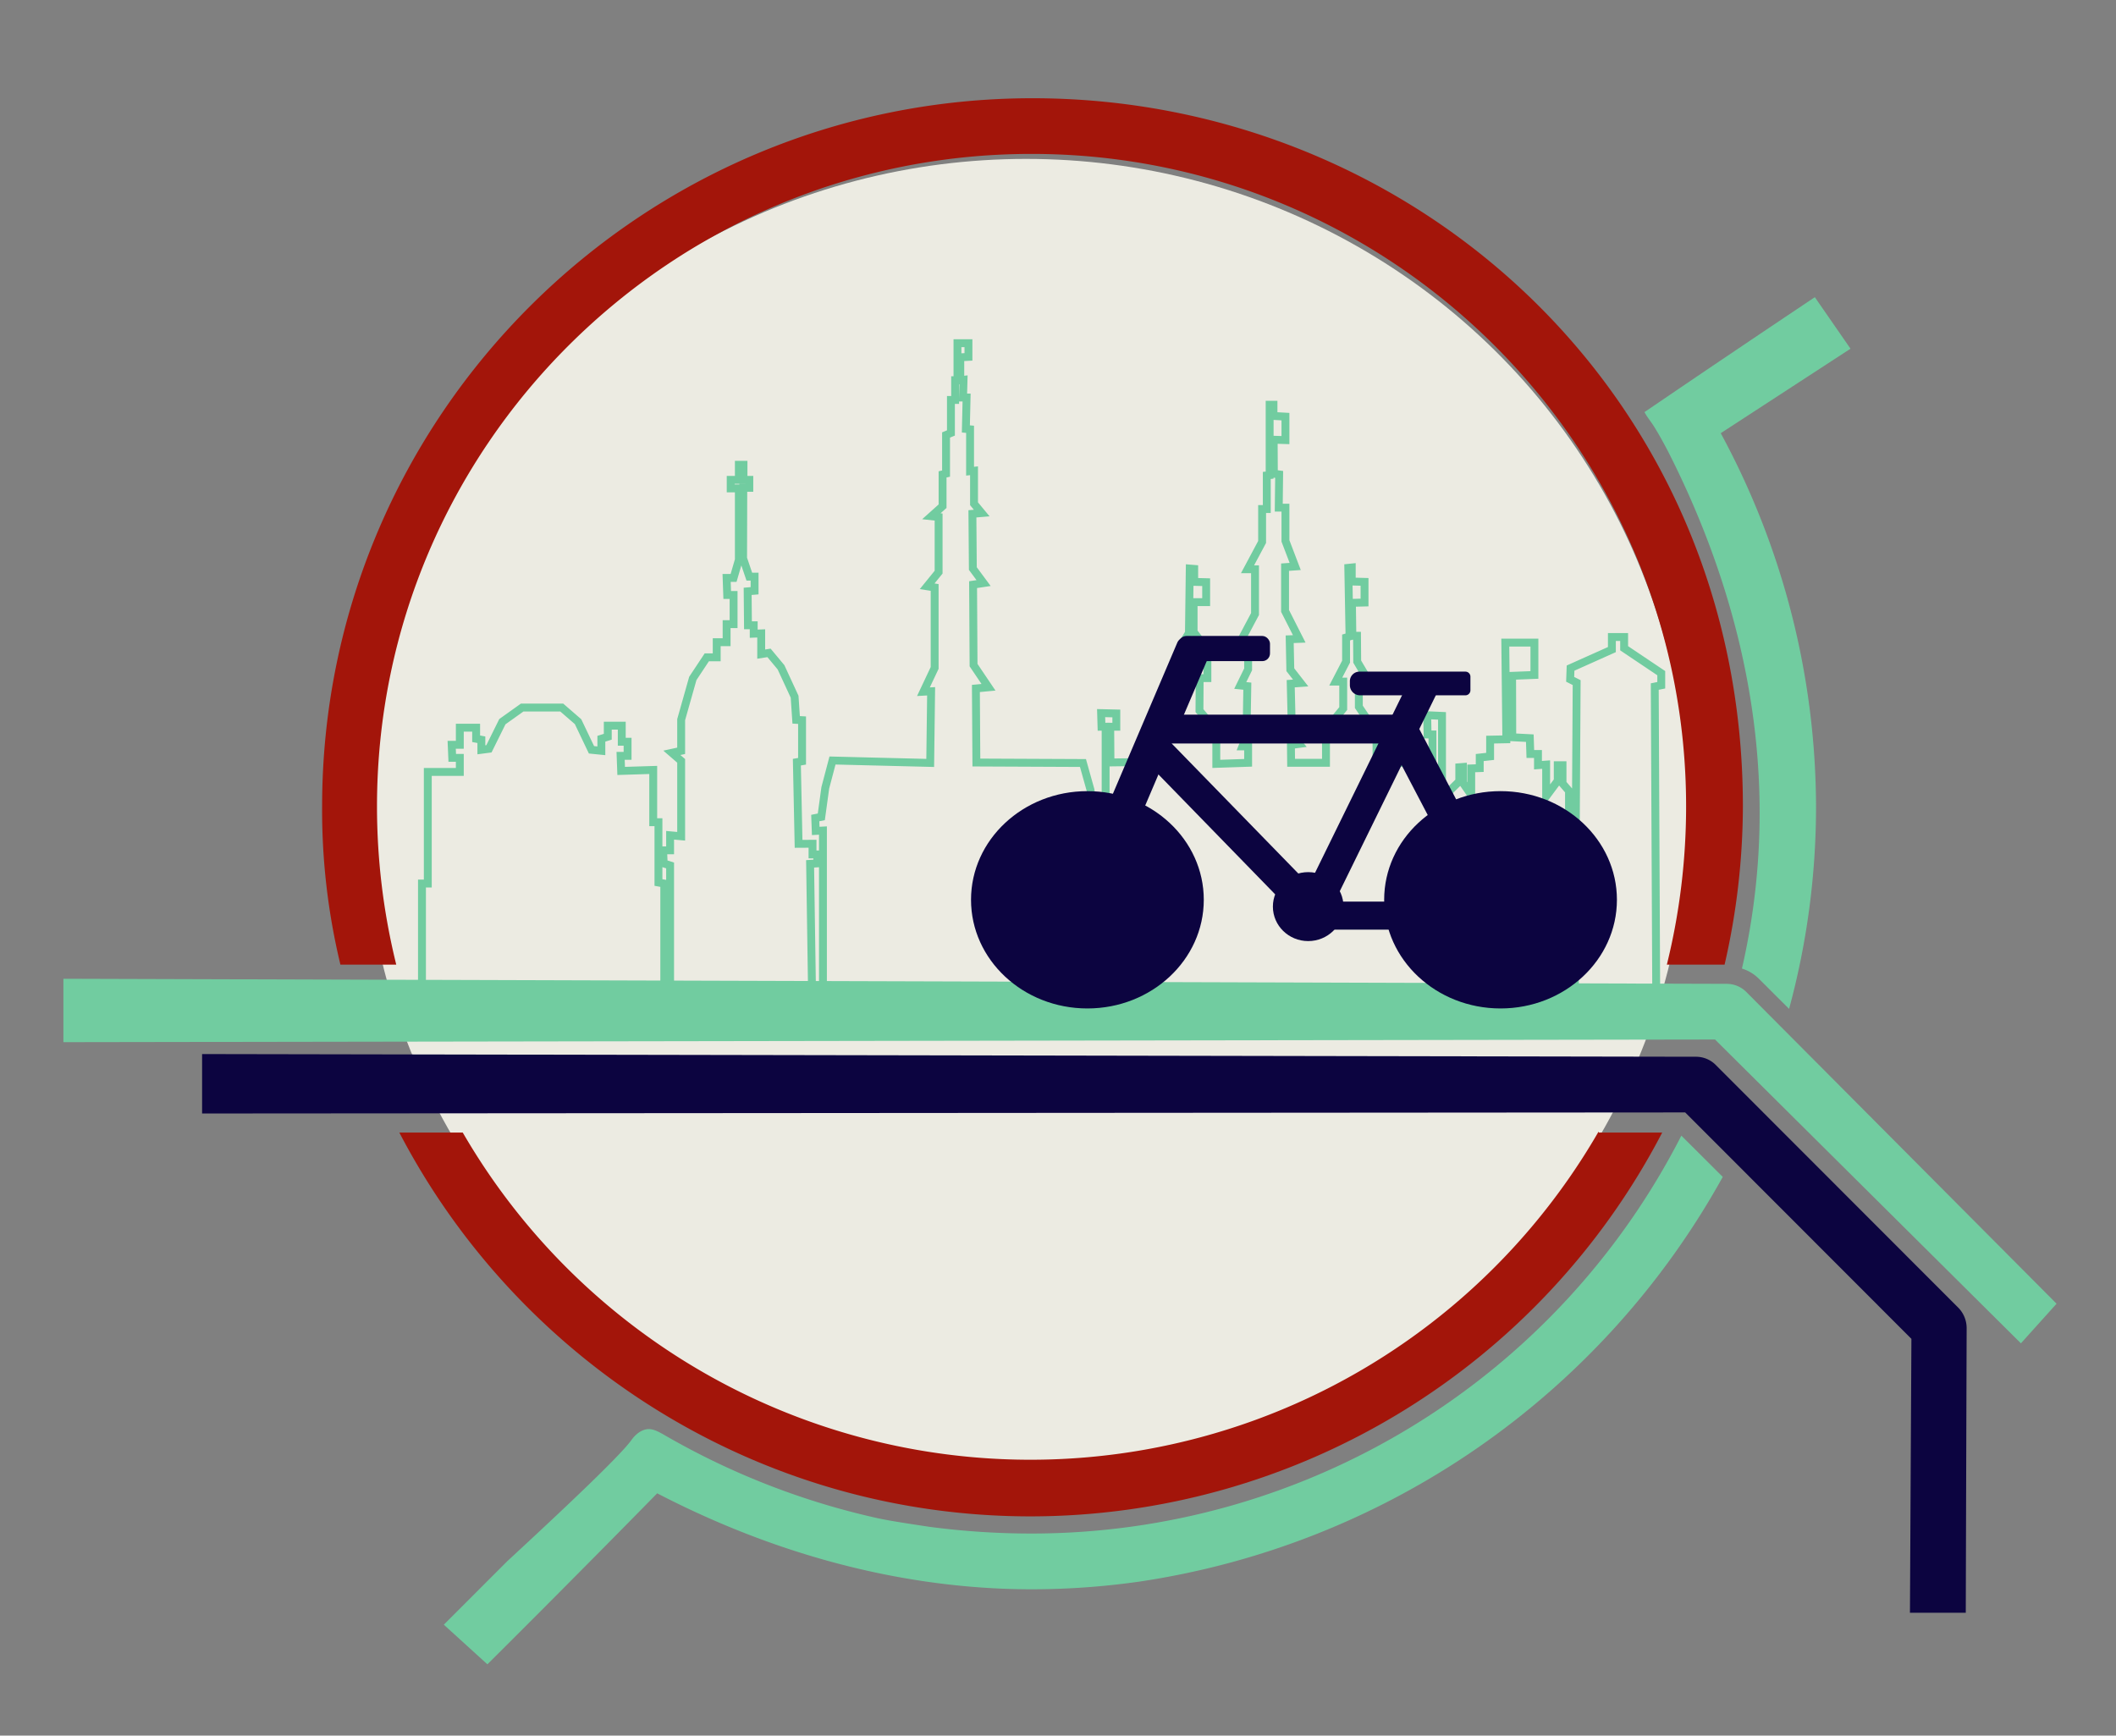 <svg id="Layer_1" data-name="Layer 1" xmlns="http://www.w3.org/2000/svg" viewBox="0 0 534 438"><rect x="0" y="0" width="534" height="438" fill="#808080" stroke="none"/><defs><style>.cls-1{fill:#ecebe2;}.cls-2{fill:none;stroke:#71cca0;stroke-miterlimit:10;stroke-width:1.99px;}.cls-3{fill:#a3150a;}.cls-4{fill:#71cca0;}.cls-5{fill:#0c0440;}</style></defs><ellipse class="cls-1" cx="258.94" cy="204.6" rx="167.06" ry="164.5"/><polygon class="cls-2" points="102.67 253.16 106.49 253.16 106.49 222.97 107.96 222.97 107.96 194.8 116.04 194.8 116.04 191.25 114.13 191.25 113.99 187.95 116.04 187.95 116.04 183.64 120.16 183.64 120.16 186.43 121.48 186.68 121.48 189.22 123.39 188.97 126.78 182.12 131.77 178.56 141.77 178.56 145.88 182.12 149.27 189.22 151.76 189.47 151.76 186.43 153.38 185.92 153.38 183.13 156.91 183.13 156.91 187.19 158.38 187.19 158.38 190.74 156.62 190.74 156.76 194.55 164.85 194.3 164.85 207.49 166.17 207.49 166.17 222.71 167.64 222.97 167.64 249.86 169.11 249.61 169.11 218.4 167.49 217.89 167.35 214.59 169.11 214.59 169.11 210.79 171.9 211.04 171.9 192.01 169.55 189.98 171.9 189.47 171.9 181.61 174.84 171.21 178.37 165.88 180.87 165.88 180.87 162.07 183.37 162.07 183.37 157.51 185.13 157.51 185.13 150.15 183.52 150.15 183.37 145.84 185.13 145.84 186.46 141.27 186.46 123.25 184.4 123.25 184.4 121.1 186.46 121.1 186.46 117.29 187.63 117.29 187.63 121.1 189.1 121.1 189.1 123.1 187.58 123.1 187.53 140.9 189.1 145.52 190.43 145.52 190.43 149.08 188.68 149.23 188.76 157.79 190.21 157.79 190.21 159.92 192.1 159.84 192.1 165.07 194.07 164.76 197.1 168.4 200.53 175.82 200.92 181.66 202.41 181.74 202.41 192.11 201.1 192.34 201.53 212.95 205.05 212.93 205.05 215.62 206.26 215.62 206.26 217.88 204.44 218 204.92 250.01 207.68 249.91 207.68 212.03 207.68 209.59 205.86 209.69 205.74 206.44 207.27 206.14 208.27 198.83 210.09 191.92 234.75 192.53 234.98 174.45 233.04 174.56 235.87 168.56 235.87 148.25 233.98 147.95 236.87 144.39 236.87 130.48 235.04 130.28 237.87 127.74 237.87 119.72 238.75 119.51 238.75 109.77 239.98 109.26 239.98 100.93 241.04 100.93 241.04 95.95 241.63 95.95 241.63 86.61 244.4 86.61 244.4 90.06 242.34 90.17 242.34 95.95 243.16 95.85 243.04 100.32 243.93 100.32 243.75 108.24 244.81 108.34 244.81 118.91 245.81 118.8 245.81 127.13 247.75 129.47 245.4 129.67 245.51 143.48 248.22 147.14 245.57 147.54 245.69 167.85 249.46 173.44 246.28 173.74 246.4 192.43 273.3 192.55 275.21 199.37 275.85 205.31 277.5 205.31 277.5 208.37 275.85 208.3 275.94 253.16 279.02 253.16 279.02 183.39 277.98 183.4 277.88 179.96 281.72 180.05 281.72 183.4 280.18 183.4 280.24 192.41 293.34 192.24 293.34 184.46 297.69 179.43 297.69 171.48 296.2 171.57 296.2 168.21 298.81 167.95 298.81 161.76 300.04 159.73 300.25 143.48 301.37 143.57 301.37 146.84 304.39 146.92 304.39 151.96 301.22 151.96 301.22 159.47 302.65 161.32 302.8 167.77 304.7 167.77 304.7 171.13 302.75 171.13 302.7 179.34 306.95 184.38 306.95 192.77 314.98 192.5 314.98 188.35 313.55 188.35 314.57 185.79 314.78 173.16 312.99 172.98 314.98 168.92 314.98 162.65 312.83 162.29 316.72 154.96 316.72 143.66 314.83 143.66 318.51 136.77 318.51 128.46 319.69 128.46 319.69 119.98 320.41 119.9 320.41 102.14 321.38 102.14 321.38 104.97 324.4 105.14 324.4 111.06 321.43 110.97 321.48 119.54 322.81 119.72 322.71 128.11 324.4 128.11 324.4 136.5 326.86 142.95 324.3 143.13 324.3 154.17 327.88 161.23 325.47 161.32 325.63 169.01 328.24 172.36 325.73 172.54 326.04 185.43 327.88 187.73 325.78 188 325.83 192.5 334.63 192.5 334.63 184.11 338.98 178.81 338.98 172.01 337.09 172.01 339.7 166.97 339.7 160.88 340.57 160.62 340.26 143.3 341.13 143.21 341.13 146.75 344.36 146.84 344.36 152.05 341.18 152.13 341.29 160.44 342.46 160.44 342.51 166.97 345.13 171.39 342.92 171.57 342.92 178.37 347.38 184.99 347.38 192.5 361.5 192.5 361.5 185.35 360.27 185.35 360.17 180.49 363.91 180.66 363.91 253.16 366.81 253.16 366.81 206.33 365.63 206.33 365.74 199.65 368.27 197.18 368.27 193.62 369.18 193.55 369.18 197.55 371.28 200.59 371.28 193.92 373.43 193.84 373.43 191.17 376.05 190.88 376.05 186.65 380.14 186.57 379.88 162.16 387.23 162.16 387.23 170.33 381.6 170.55 381.64 186.05 386.07 186.28 386.2 190.28 388.13 190.28 388.13 193.1 390.19 192.95 390.19 200.97 393.12 197.03 393.12 193.1 394.32 193.1 394.32 197.7 395.96 199.6 395.96 206.94 394.42 206.94 394.7 253.16 397.41 252.45 397.89 172.26 396.25 171.43 396.35 168.6 406.78 163.93 406.78 160.76 409.87 160.76 409.87 163.59 419.24 169.88 419.24 172.93 417.6 173.26 417.98 253.16 102.67 253.16"/><path class="cls-3" d="M100,243.44a166.55,166.55,0,0,1-4.86-39.95c0-90.8,74.09-164.65,165.18-164.65s165.19,73.85,165.19,164.65a166.55,166.55,0,0,1-4.86,39.95h14.57a179.65,179.65,0,0,0,4.62-39.95c0-103.88-83.08-178.7-179.27-178.7-98.87,0-179.28,80.15-179.28,178.7a166.43,166.43,0,0,0,4.62,39.95Z"/><path class="cls-4" d="M421,114c12.67,24.95,27.15,64.13,22,110.43a175.82,175.82,0,0,1-3.4,20,10.24,10.24,0,0,1,4.37,2.66l7.53,7.51a195,195,0,0,0,6.8-50.85,198.77,198.77,0,0,0-24.05-94.43L467,88l-9-13q-18.28,12.21-36.6,24.65L415,104l.32.55c.39.68,1.07,1.55,1.68,2.45.23.33.41.63.78,1.23C419.13,110.41,420.68,113.39,421,114Z"/><path class="cls-3" d="M403.42,285.57a165.55,165.55,0,0,1-286.64.24h-16c29.88,57.39,90.12,96.86,159.35,96.86a179.81,179.81,0,0,0,159.35-96.86h-16Z"/><path class="cls-4" d="M434.76,297l-10.45-10.41A184.16,184.16,0,0,1,260.34,387a196.27,196.27,0,0,1-25.75-1.69c-4.85-.73-9.71-1.45-13.11-2.18A189.09,189.09,0,0,1,168,362.33c-2.09-1.23-3.43-1.83-4.69-1.66-2.24.3-3.65,2.31-4.06,2.87C156.64,367.1,145.5,377.83,128,394l-16,16,11,10q9-8.94,18-18,12.54-12.6,24.85-25.15c41.27,21.41,76,24.21,94.49,24.22a193.55,193.55,0,0,0,27.21-1.94A202.35,202.35,0,0,0,434.76,297Z"/><path class="cls-4" d="M510,339l-77.19-76.67L16,263V247l419.73,1.28a7,7,0,0,1,5.1,2.18L519,329Z"/><path class="cls-5" d="M482,407q.18-34.56.37-69.13l-57.09-57.14L51,281V266l377,.68a7,7,0,0,1,5.1,2.18l61.21,61.26a7.36,7.36,0,0,1,2,5.09q-.12,35.9-.22,71.79Z"/><ellipse class="cls-5" cx="274.42" cy="227.07" rx="29.37" ry="27.42"/><rect class="cls-5" x="297.46" y="160.49" width="23.04" height="6.35" rx="1.94"/><path class="cls-5" d="M329.89,234,289,192a.89.89,0,0,1,0-1.26l0,0,4.6-3.9a1,1,0,0,1,1.38.06l40.91,42a.86.86,0,0,1,0,1.24l-.06.06-4.6,3.9A1,1,0,0,1,329.89,234Z"/><rect class="cls-5" x="292.86" y="180.35" width="61.05" height="7.27" rx="0.9"/><path class="cls-5" d="M327.83,228.49l28.22-57.57a1,1,0,0,1,1.32-.46l5.2,2.23a.91.91,0,0,1,.53,1.17l0,.07-28.22,57.56a1,1,0,0,1-1.33.46l-5.2-2.22a.91.91,0,0,1-.52-1.18Z"/><path class="cls-5" d="M343.05,169.49h26.76a1.27,1.27,0,0,1,1.27,1.27v3.44a1.27,1.27,0,0,1-1.27,1.27H343.23a2.57,2.57,0,0,1-2.57-2.57h0v-1A2.43,2.43,0,0,1,343.05,169.49Z"/><ellipse class="cls-5" cx="378.68" cy="227.07" rx="29.37" ry="27.42"/><ellipse class="cls-5" cx="275" cy="226.8" rx="22.46" ry="20.7"/><path class="cls-5" d="M271.14,234.66h0a4.29,4.29,0,0,0,5.43-2.19l28.68-67.31a2.12,2.12,0,0,0-1.14-2.76l-.15-.05-3.84-1.42a2.38,2.38,0,0,0-3,1.21l-28.55,67a4.2,4.2,0,0,0,2.31,5.47Z"/><ellipse class="cls-5" cx="378.84" cy="227.07" rx="22.46" ry="20.7"/><path class="cls-5" d="M356.05,179.92l25.37,48.41a4.15,4.15,0,0,1-1.81,5.58l-.28.13h0a3.85,3.85,0,0,1-5-1.6l-25.74-49.13a.5.5,0,0,1,.23-.68l0,0,6.42-2.93a.56.56,0,0,1,.77.23Z"/><path class="cls-5" d="M377.81,234.6H332.17a2.46,2.46,0,0,1-2.46-2.46V230a2.46,2.46,0,0,1,2.45-2.47H379.4a2.15,2.15,0,0,1,2.15,2.15v1.14A3.75,3.75,0,0,1,377.81,234.6Z"/><ellipse class="cls-5" cx="330.14" cy="228.79" rx="8.91" ry="8.7"/></svg>